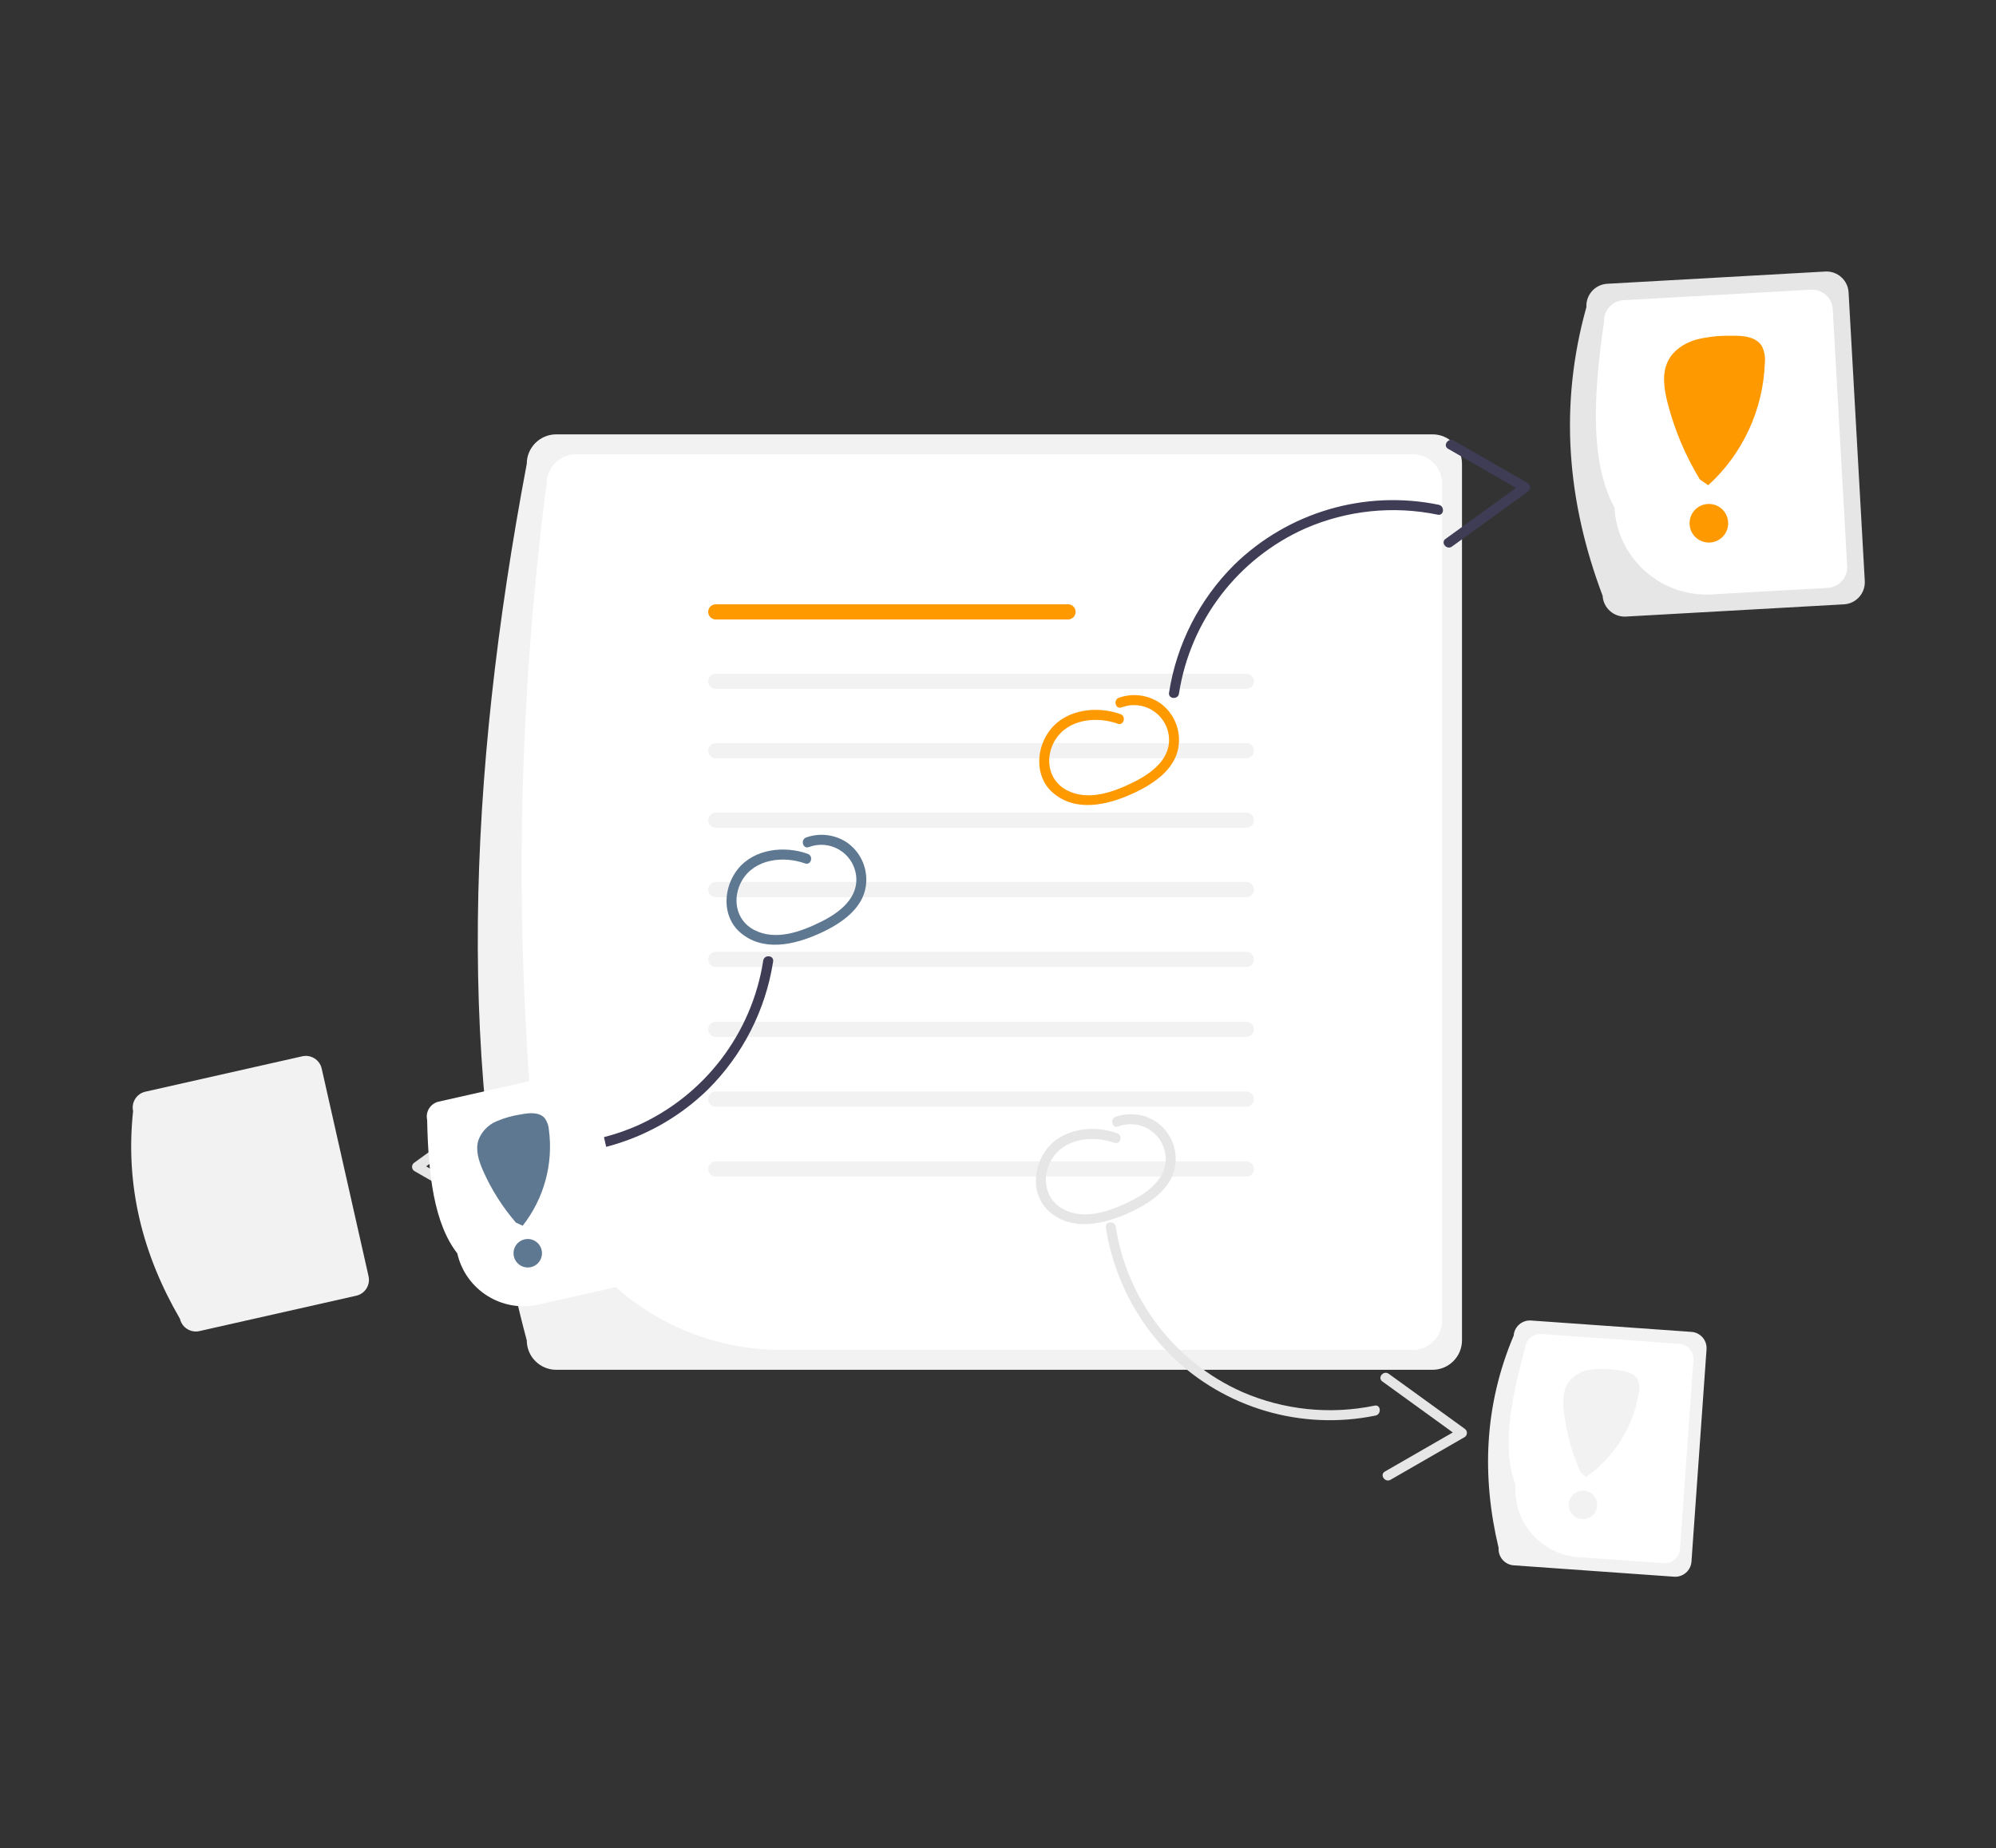 <?xml version="1.0" encoding="UTF-8" standalone="no"?><!-- Generator: Gravit.io --><svg xmlns="http://www.w3.org/2000/svg" xmlns:xlink="http://www.w3.org/1999/xlink" style="isolation:isolate" viewBox="0 0 600 555.674" width="600pt" height="555.674pt"><rect x="0" y="0" width="600" height="555.674" fill="#333333" stroke="none"/><defs><clipPath id="_clipPath_OAtuZLo40Jm0ZihxGa1q9iax5lm8n7Fg"><rect width="600" height="555.674"/></clipPath></defs><g clip-path="url(#_clipPath_OAtuZLo40Jm0ZihxGa1q9iax5lm8n7Fg)"><path d=" M 481.749 179.117 C 471.085 150.842 468.578 121.973 476.876 92.316 C 476.674 88.658 479.472 85.527 483.13 85.317 L 548.684 81.637 C 552.342 81.435 555.473 84.233 555.683 87.891 L 560.556 174.692 C 560.758 178.35 557.96 181.481 554.302 181.691 L 488.748 185.371 C 485.09 185.573 481.959 182.775 481.749 179.117 Z " fill="rgb(230,230,230)"/><path d=" M 485.306 152.617 C 477.916 138.956 478.946 118.74 482.172 96.814 C 481.984 93.388 484.604 90.455 488.03 90.259 L 544.368 87.096 C 547.794 86.907 550.726 89.528 550.923 92.953 L 555.26 170.194 C 555.448 173.62 552.828 176.553 549.402 176.749 L 514.502 178.708 C 499.241 179.548 486.18 167.876 485.306 152.617 L 485.306 152.617 Z " fill="rgb(255,255,255)"/><circle vector-effect="non-scaling-stroke" cx="513.689" cy="157.314" r="5.805" fill="rgb(255,153,0)"/><path d=" M 529.63 104.086 C 527.858 101.133 523.758 100.87 520.316 100.947 C 516.766 100.871 513.222 101.268 509.776 102.128 C 506.377 103.138 503.14 105.206 501.499 108.349 C 499.483 112.212 500.191 116.895 501.273 121.116 C 503.359 129.235 506.632 137.001 510.985 144.165 L 513.503 145.885 C 523.909 136.394 530.043 123.104 530.515 109.028 C 530.693 107.33 530.386 105.616 529.63 104.086 L 529.63 104.086 Z " fill="rgb(255,153,0)"/><path d=" M 158.345 402.975 C 137.035 323.408 140.468 234.23 158.345 139.44 C 158.351 134.553 162.311 130.593 167.198 130.587 L 430.623 130.587 C 435.51 130.593 439.471 134.553 439.476 139.44 L 439.476 402.975 C 439.471 407.862 435.51 411.822 430.623 411.828 L 167.198 411.828 C 162.311 411.822 158.351 407.862 158.345 402.975 L 158.345 402.975 Z " fill="rgb(242,242,242)"/><path d=" M 160.032 337.024 C 154.621 273.185 156.058 208.95 164.317 145.416 C 164.322 140.529 168.283 136.569 173.17 136.563 L 424.65 136.563 C 426.998 136.563 429.25 137.496 430.91 139.156 C 432.571 140.817 433.503 143.068 433.503 145.416 L 433.503 397.003 C 433.503 399.351 432.571 401.603 430.91 403.263 C 429.25 404.923 426.998 405.856 424.65 405.856 L 234.988 405.856 C 195.911 405.879 163.331 375.961 160.032 337.024 L 160.032 337.024 Z " fill="rgb(255,255,255)"/><path d=" M 321.051 186.245 L 215.174 186.245 C 214.357 186.246 213.602 185.812 213.193 185.105 C 212.784 184.397 212.784 183.526 213.193 182.819 C 213.602 182.111 214.357 181.677 215.174 181.678 L 321.051 181.678 C 322.31 181.681 323.329 182.702 323.329 183.962 C 323.329 185.221 322.31 186.242 321.051 186.245 Z " fill="rgb(255,153,0)"/><path d=" M 374.648 207.119 L 215.174 207.119 C 214.357 207.121 213.602 206.686 213.193 205.979 C 212.784 205.271 212.784 204.4 213.193 203.693 C 213.602 202.985 214.357 202.551 215.174 202.552 L 374.648 202.552 C 375.907 202.555 376.926 203.577 376.926 204.836 C 376.926 206.095 375.907 207.116 374.648 207.119 Z " fill="rgb(242,242,242)"/><path d=" M 374.651 223.423 L 215.171 223.423 C 213.909 223.423 212.886 224.446 212.886 225.708 C 212.886 226.97 213.909 227.993 215.171 227.993 L 374.651 227.993 C 375.913 227.993 376.936 226.97 376.936 225.708 C 376.936 224.446 375.913 223.423 374.651 223.423 L 374.651 223.423 Z " fill="rgb(242,242,242)"/><path d=" M 374.648 248.867 L 215.174 248.867 C 213.913 248.867 212.891 247.845 212.891 246.584 C 212.891 245.323 213.913 244.301 215.174 244.301 L 374.648 244.301 C 375.909 244.301 376.931 245.323 376.931 246.584 C 376.931 247.845 375.909 248.867 374.648 248.867 Z " fill="rgb(242,242,242)"/><path d=" M 374.648 269.741 L 215.174 269.741 C 214.357 269.743 213.602 269.308 213.193 268.601 C 212.784 267.894 212.784 267.022 213.193 266.315 C 213.602 265.608 214.357 265.173 215.174 265.175 L 374.648 265.175 C 375.907 265.177 376.926 266.199 376.926 267.458 C 376.926 268.717 375.907 269.739 374.648 269.741 Z " fill="rgb(242,242,242)"/><path d=" M 374.648 290.741 L 215.174 290.741 C 214.357 290.743 213.602 290.308 213.193 289.601 C 212.784 288.894 212.784 288.022 213.193 287.315 C 213.602 286.608 214.357 286.173 215.174 286.175 L 374.648 286.175 C 375.907 286.177 376.926 287.199 376.926 288.458 C 376.926 289.717 375.907 290.739 374.648 290.741 Z " fill="rgb(242,242,242)"/><path d=" M 374.648 311.741 L 215.174 311.741 C 214.357 311.743 213.602 311.308 213.193 310.601 C 212.784 309.894 212.784 309.022 213.193 308.315 C 213.602 307.608 214.357 307.173 215.174 307.175 L 374.648 307.175 C 375.907 307.177 376.926 308.199 376.926 309.458 C 376.926 310.717 375.907 311.739 374.648 311.741 Z " fill="rgb(242,242,242)"/><path d=" M 374.648 332.741 L 215.174 332.741 C 214.357 332.743 213.602 332.308 213.193 331.601 C 212.784 330.894 212.784 330.022 213.193 329.315 C 213.602 328.608 214.357 328.173 215.174 328.175 L 374.648 328.175 C 375.907 328.177 376.926 329.199 376.926 330.458 C 376.926 331.717 375.907 332.739 374.648 332.741 Z " fill="rgb(242,242,242)"/><path d=" M 374.648 353.741 L 215.174 353.741 C 214.357 353.743 213.602 353.308 213.193 352.601 C 212.784 351.894 212.784 351.022 213.193 350.315 C 213.602 349.608 214.357 349.173 215.174 349.175 L 374.648 349.175 C 375.907 349.177 376.926 350.199 376.926 351.458 C 376.926 352.717 375.907 353.739 374.648 353.741 Z " fill="rgb(242,242,242)"/><path d=" M 336.805 214.697 C 329.799 212.194 320.725 213.17 315.808 219.272 C 311.403 224.737 310.875 233.439 316.479 238.317 C 323.301 244.254 332.748 242.07 340.197 238.72 C 347.013 235.655 354.515 230.713 354.41 222.326 C 354.377 217.953 352.238 213.864 348.665 211.342 C 345.04 208.892 340.465 208.313 336.344 209.782 C 334.545 210.439 335.322 213.34 337.142 212.675 C 340.109 211.547 343.426 211.815 346.173 213.406 C 348.92 214.997 350.803 217.741 351.301 220.876 C 352.353 227.839 346.404 232.349 340.875 235.096 C 334.809 238.111 327.089 240.995 320.595 237.532 C 315.041 234.569 314.025 227.813 317.104 222.625 C 320.922 216.192 329.518 215.271 336.008 217.59 C 337.829 218.241 338.613 215.343 336.805 214.697 L 336.805 214.697 Z " fill="rgb(255,153,0)"/><path d=" M 242.805 256.697 C 235.799 254.194 226.725 255.17 221.808 261.272 C 217.403 266.737 216.875 275.439 222.479 280.317 C 229.301 286.254 238.748 284.07 246.197 280.72 C 253.013 277.655 260.515 272.713 260.41 264.326 C 260.377 259.953 258.238 255.864 254.665 253.342 C 251.04 250.892 246.465 250.313 242.344 251.782 C 240.545 252.439 241.322 255.34 243.142 254.675 C 246.109 253.547 249.426 253.815 252.173 255.406 C 254.92 256.997 256.803 259.741 257.301 262.876 C 258.353 269.839 252.404 274.349 246.875 277.096 C 240.809 280.111 233.089 282.995 226.595 279.532 C 221.041 276.569 220.025 269.813 223.104 264.625 C 226.922 258.192 235.518 257.271 242.008 259.59 C 243.829 260.241 244.613 257.343 242.805 256.697 L 242.805 256.697 Z " fill="rgb(94,120,146)"/><path d=" M 335.805 340.697 C 328.799 338.194 319.725 339.17 314.808 345.272 C 310.403 350.737 309.875 359.439 315.479 364.317 C 322.301 370.254 331.748 368.07 339.197 364.72 C 346.013 361.655 353.515 356.713 353.41 348.326 C 353.377 343.953 351.238 339.864 347.665 337.342 C 344.04 334.892 339.465 334.313 335.344 335.782 C 333.545 336.439 334.322 339.34 336.142 338.675 C 339.109 337.547 342.426 337.815 345.173 339.406 C 347.92 340.997 349.803 343.741 350.301 346.876 C 351.353 353.839 345.404 358.349 339.875 361.096 C 333.809 364.111 326.089 366.995 319.595 363.532 C 314.041 360.569 313.025 353.813 316.104 348.625 C 319.922 342.192 328.518 341.271 335.008 343.59 C 336.829 344.241 337.613 341.343 335.805 340.697 L 335.805 340.697 Z " fill="rgb(230,230,230)"/><path d=" M 332.412 369.076 C 334.679 383.659 341.545 397.136 352.009 407.542 C 368.231 423.389 391.262 430.151 413.477 425.589 C 415.346 425.198 415.104 422.206 413.214 422.6 C 399.856 425.367 385.969 423.938 373.453 418.508 C 353.141 409.496 338.805 390.773 335.401 368.814 C 335.111 366.912 332.12 367.163 332.412 369.076 L 332.412 369.076 Z " fill="rgb(230,230,230)"/><path d=" M 418.001 444.89 L 440.315 432.04 C 440.698 431.772 440.935 431.342 440.957 430.875 C 440.978 430.409 440.783 429.958 440.427 429.656 L 417.453 413.024 C 415.898 411.899 413.958 414.189 415.525 415.323 Q 427.012 423.639 438.499 431.955 L 438.611 429.57 L 416.297 442.42 C 414.621 443.385 416.339 445.847 418.001 444.89 Z " fill="rgb(230,230,230)"/><path d=" M 351.412 208.27 C 353.679 193.688 360.545 180.211 371.009 169.804 C 387.231 153.957 410.262 147.195 432.477 151.757 C 434.346 152.148 434.104 155.14 432.214 154.746 C 418.856 151.979 404.969 153.409 392.453 158.838 C 372.141 167.851 357.805 186.573 354.401 208.532 C 354.111 210.434 351.12 210.183 351.412 208.27 L 351.412 208.27 Z " fill="rgb(63,61,86)"/><path d=" M 437.001 132.456 L 459.315 145.306 C 459.698 145.574 459.935 146.004 459.957 146.471 C 459.978 146.937 459.783 147.388 459.427 147.69 L 436.453 164.322 C 434.898 165.447 432.958 163.157 434.525 162.023 L 457.499 145.391 L 457.611 147.776 L 435.297 134.926 C 433.621 133.961 435.339 131.499 437.001 132.456 L 437.001 132.456 Z " fill="rgb(63,61,86)"/><path d=" M 232.409 289.076 C 230.142 303.659 223.276 317.135 212.812 327.542 C 196.59 343.389 173.559 350.151 151.345 345.589 C 149.475 345.198 149.718 342.206 151.607 342.6 C 164.966 345.367 178.853 343.938 191.368 338.508 C 211.68 329.496 226.016 310.773 229.421 288.814 C 229.711 286.912 232.701 287.163 232.409 289.076 L 232.409 289.076 Z " fill="rgb(63,61,86)"/><path d=" M 146.82 364.89 L 124.506 352.04 C 124.124 351.772 123.887 351.342 123.865 350.875 C 123.843 350.409 124.039 349.958 124.395 349.656 L 147.369 333.024 C 148.923 331.899 150.863 334.189 149.296 335.323 L 126.322 351.955 L 126.211 349.57 L 148.525 362.42 C 150.2 363.385 148.483 365.847 146.82 364.89 L 146.82 364.89 Z " fill="rgb(230,230,230)"/><path d=" M 54.096 396.501 C 42.916 377.263 37.586 356.602 40.008 334.056 C 39.418 331.424 41.069 328.81 43.7 328.214 L 90.86 317.574 C 93.492 316.983 96.106 318.635 96.702 321.266 L 110.79 383.71 C 111.381 386.343 109.73 388.956 107.099 389.553 L 59.939 400.193 C 57.307 400.783 54.693 399.132 54.096 396.501 L 54.096 396.501 Z " fill="rgb(242,242,242)"/><path d=" M 137.46 376.824 C 130.433 367.801 128.725 352.994 128.403 336.679 C 127.85 334.214 129.397 331.766 131.86 331.207 L 172.39 322.063 C 174.855 321.51 177.303 323.056 177.862 325.52 L 190.399 381.088 C 190.952 383.553 189.405 386.001 186.941 386.56 L 161.834 392.224 C 150.853 394.688 139.949 387.799 137.46 376.824 L 137.46 376.824 Z " fill="rgb(255,255,255)"/><circle vector-effect="non-scaling-stroke" cx="158.644" cy="376.785" r="4.274" fill="rgb(242,242,242)"/><path d=" M 163.751 336.193 C 162.106 334.264 159.096 334.571 156.606 335.045 C 154.019 335.421 151.493 336.14 149.096 337.183 C 146.677 338.25 144.786 340.239 143.84 342.707 C 142.845 345.758 143.929 349.073 145.228 352.006 C 147.73 357.649 151.05 362.892 155.082 367.565 L 157.12 368.508 C 163.523 360.351 166.363 349.954 164.995 339.674 C 164.918 338.419 164.487 337.212 163.751 336.193 Z " fill="rgb(242,242,242)"/><circle vector-effect="non-scaling-stroke" cx="158.644" cy="376.785" r="4.274" fill="rgb(94,120,146)"/><path d=" M 163.751 336.193 C 162.106 334.264 159.096 334.571 156.606 335.045 C 154.019 335.421 151.493 336.14 149.096 337.183 C 146.677 338.25 144.786 340.239 143.84 342.707 C 142.845 345.758 143.929 349.073 145.228 352.006 C 147.73 357.649 151.05 362.892 155.082 367.565 L 157.12 368.508 C 163.523 360.351 166.363 349.954 164.995 339.674 C 164.918 338.419 164.487 337.212 163.751 336.193 Z " fill="rgb(94,120,146)"/><path d=" M 450.485 465.393 C 445.331 443.747 446.191 422.427 455.016 401.539 C 455.21 398.849 457.545 396.823 460.236 397.011 L 508.46 400.432 C 511.151 400.626 513.177 402.962 512.989 405.653 L 508.458 469.507 C 508.264 472.197 505.929 474.223 503.237 474.036 L 455.014 470.614 C 452.323 470.42 450.297 468.084 450.485 465.393 Z " fill="rgb(242,242,242)"/><path d=" M 455.552 446.369 C 451.428 435.703 454.065 421.032 458.465 405.318 C 458.647 402.798 460.834 400.901 463.354 401.077 L 504.799 404.018 C 507.319 404.199 509.216 406.386 509.04 408.907 L 505.008 465.728 C 504.827 468.248 502.639 470.145 500.119 469.969 L 474.445 468.147 C 463.22 467.338 454.769 457.596 455.552 446.369 Z " fill="rgb(255,255,255)"/><circle vector-effect="non-scaling-stroke" cx="475.846" cy="452.445" r="4.274" fill="rgb(242,242,242)"/><path d=" M 492.45 415.053 C 491.432 412.732 488.461 412.157 485.94 411.892 C 483.354 411.506 480.728 411.465 478.132 411.772 C 475.509 412.096 473.123 413.454 471.506 415.545 C 469.673 418.179 469.754 421.665 470.151 424.849 C 470.918 430.973 472.585 436.951 475.097 442.589 L 476.775 444.08 C 485.26 438.118 490.979 428.983 492.636 418.745 C 492.924 417.522 492.86 416.242 492.45 415.053 Z " fill="rgb(242,242,242)"/></g></svg>